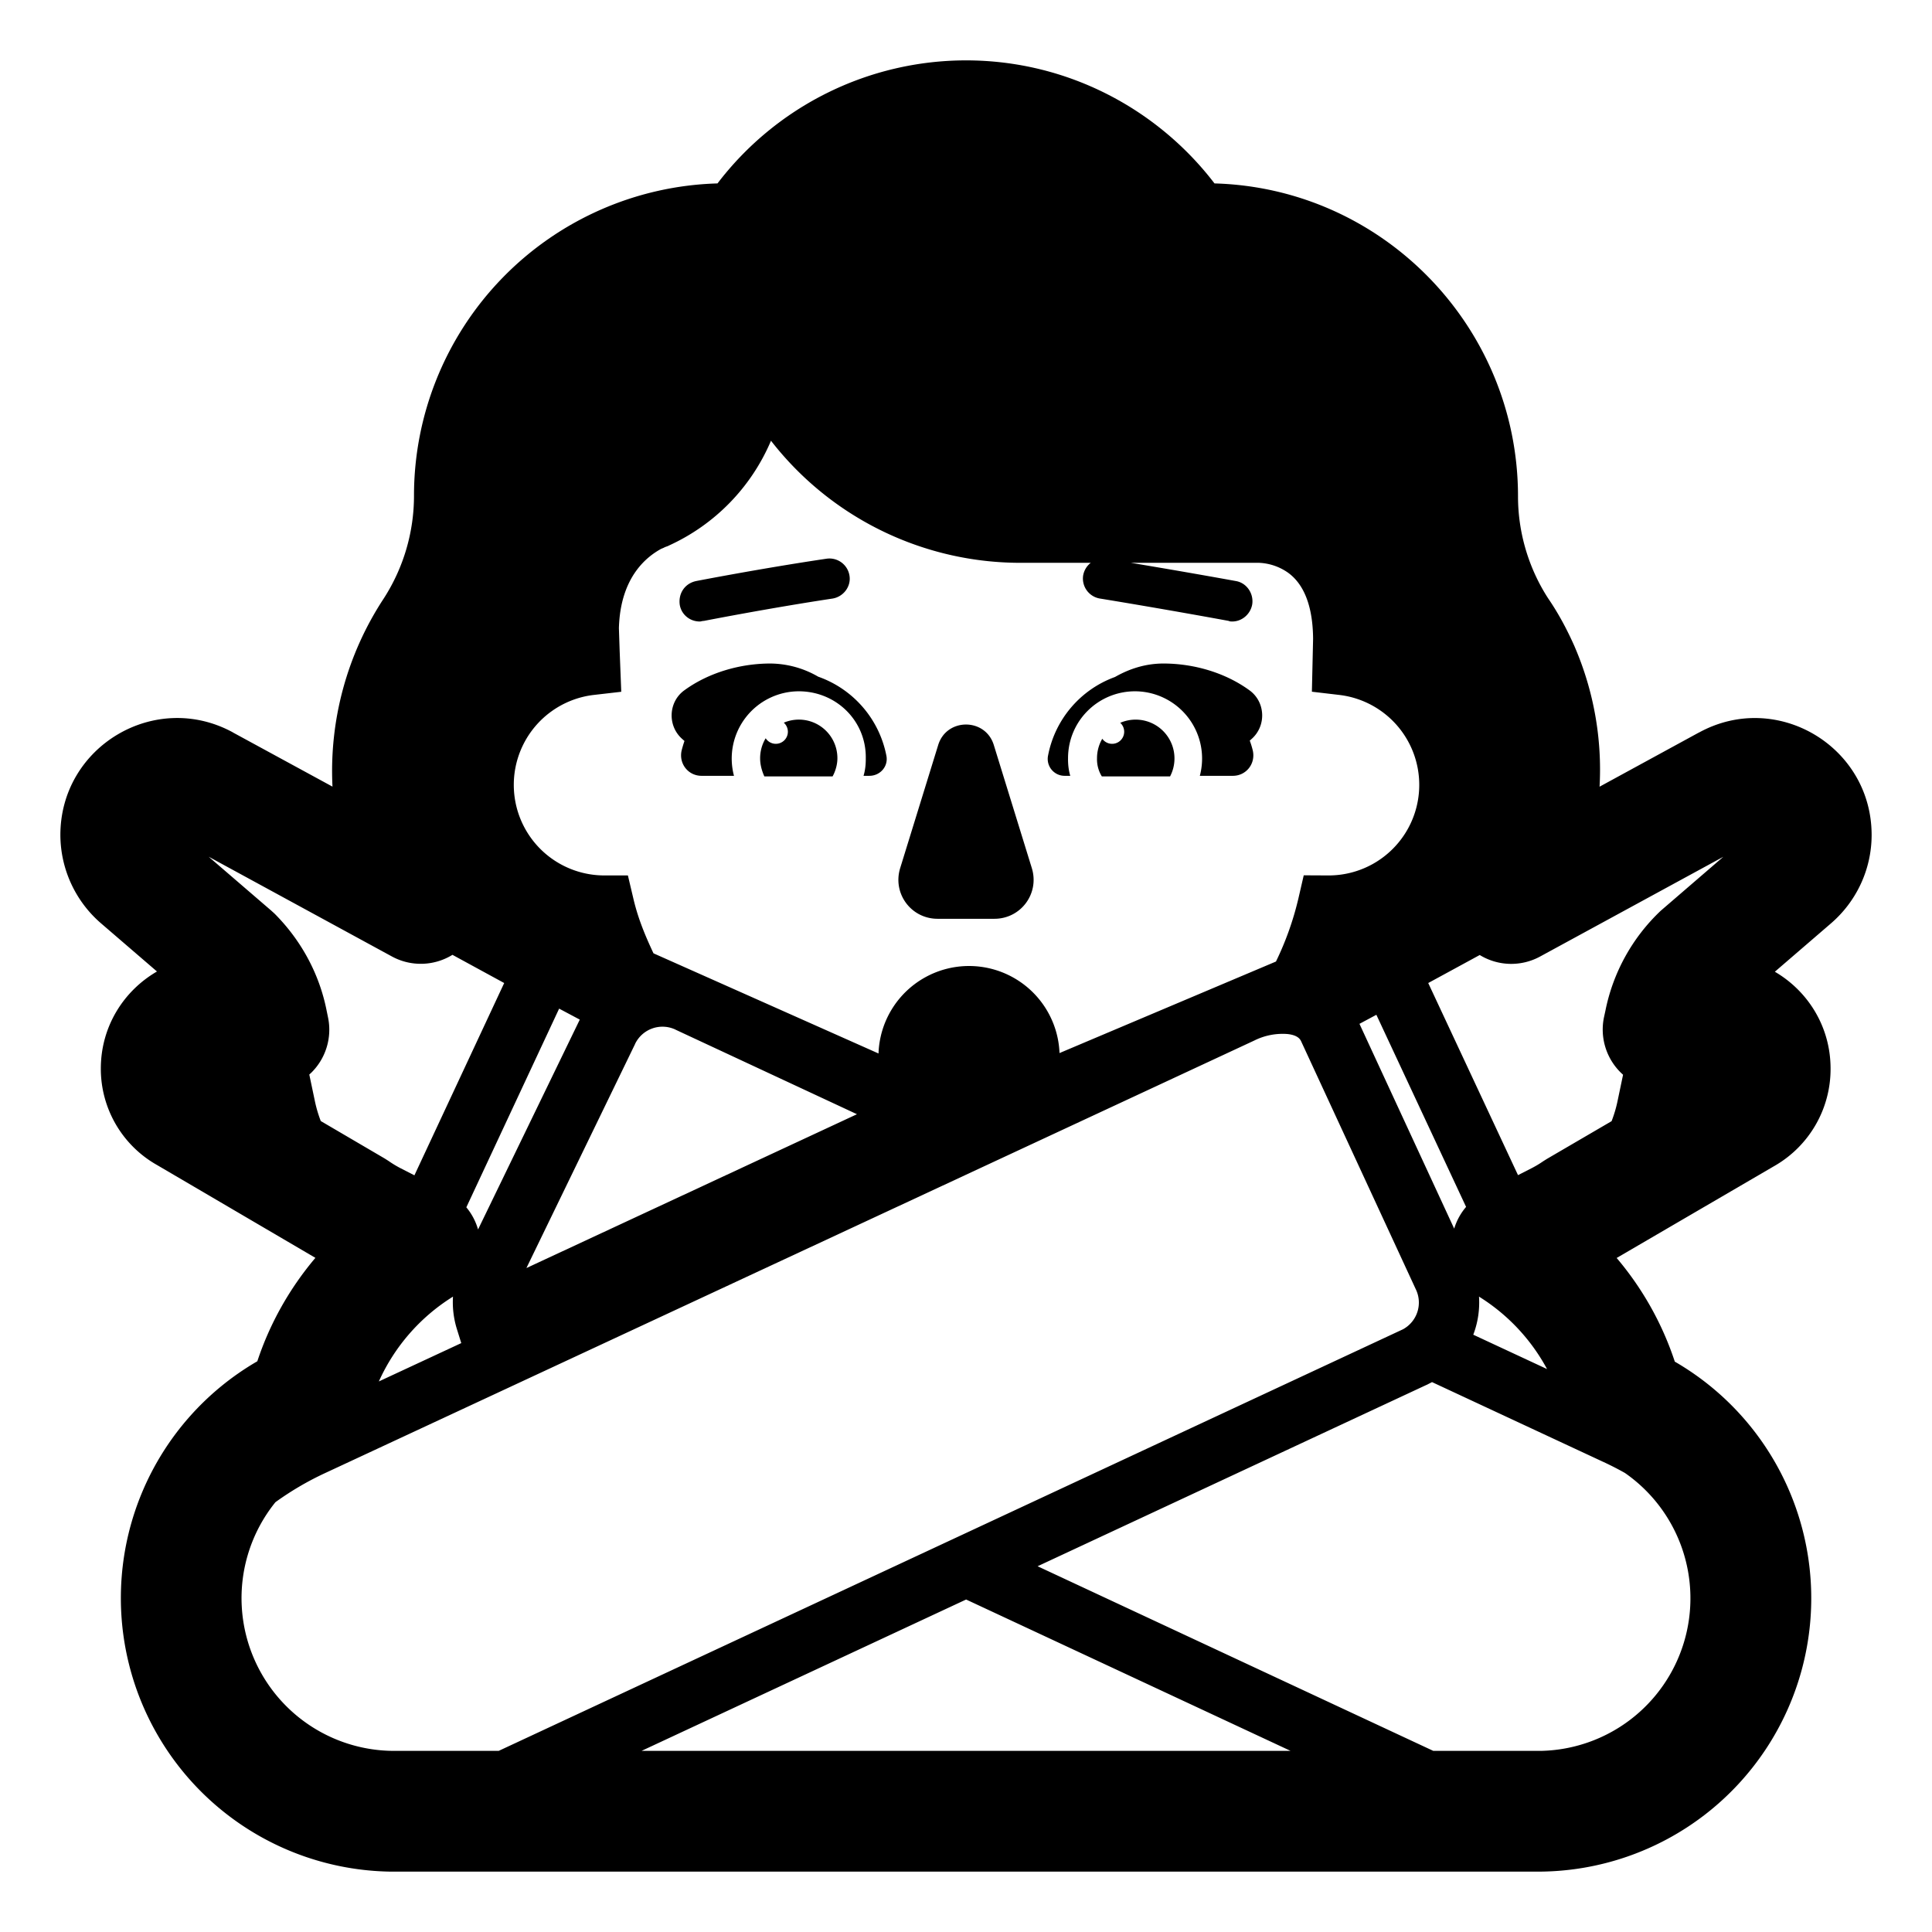 <svg xmlns="http://www.w3.org/2000/svg" width="3em" height="3em" viewBox="0 0 32 32"><g fill="currentColor"><path d="m14.91 14.378l.63-2.04c.14-.45.78-.45.92 0l.63 2.04c.13.42-.18.84-.62.84h-.94c-.44 0-.75-.42-.62-.84m-3.65-4.354c.03.16.17.27.33.27q.013 0 .028-.004a.2.2 0 0 1 .042-.006s1.07-.21 2.13-.37c.18-.03.31-.2.28-.38a.336.336 0 0 0-.38-.28c-1.08.16-2.16.37-2.16.37c-.19.04-.3.21-.27.4m2.292 1.184a1.6 1.6 0 0 0-.792-.218c-.5 0-1.02.15-1.42.44c-.27.19-.29.59-.04.81l.037.033a2 2 0 0 0-.047.157c-.05.22.11.42.33.42h.537a1.114 1.114 0 0 1 1.073-1.4c.62 0 1.12.49 1.11 1.11q.002.16-.037.29h.097c.18 0 .32-.16.28-.34a1.74 1.74 0 0 0-1.128-1.302m4.916.005c.241-.138.51-.223.802-.223c.5 0 1.02.15 1.42.44c.27.19.29.59.04.81l-.03.027q.03.08.05.163c.05.22-.11.42-.33.42h-.547a1.114 1.114 0 0 0-1.073-1.4c-.61 0-1.11.49-1.11 1.11q-.002.16.037.29h-.087a.28.28 0 0 1-.28-.34a1.73 1.73 0 0 1 1.108-1.297"/><path d="M13.87 12.56a.638.638 0 0 0-.888-.59a.2.2 0 0 1-.132.35a.2.2 0 0 1-.168-.092a.64.64 0 0 0-.092.332c0 .11.03.21.07.3h1.13c.05-.09.08-.2.08-.3m4.685-.588a.643.643 0 0 1 .825.888h-1.13a.54.54 0 0 1-.08-.3a.64.64 0 0 1 .087-.324a.2.2 0 0 0 .363-.116a.2.2 0 0 0-.065-.148"/><path d="m26.494 13.03l1.645-.897h.002c1.288-.706 2.859.23 2.859 1.697c0 .566-.25 1.102-.678 1.468l-.001.001l-.924.796c.545.318.923.908.923 1.605a1.85 1.85 0 0 1-.918 1.605l-.002.001l-2.623 1.53c.423.499.753 1.08.963 1.717A4.528 4.528 0 0 1 25.5 31H6.49q-.053 0-.105-.002a4.532 4.532 0 0 1-2.123-8.451c.21-.635.54-1.214.962-1.713l-2.622-1.537A1.83 1.83 0 0 1 1.67 17.7c0-.7.381-1.291.93-1.609l-.92-.792A1.94 1.94 0 0 1 1 13.83c0-1.467 1.57-2.403 2.86-1.698v.001l1.647.896a5.2 5.2 0 0 1 .847-3.113a3.14 3.14 0 0 0 .503-1.706a5.175 5.175 0 0 1 5.027-5.172A5.18 5.18 0 0 1 16 1c1.678 0 3.174.806 4.116 2.038c2.793.078 5.027 2.38 5.027 5.184c0 .597.175 1.189.5 1.69c.18.263.32.532.438.798l.004.01a5.14 5.14 0 0 1 .409 2.31m-2.408 7.32a1 1 0 0 1 .197-.36l-1.486-3.182l-.28.15zM9.603 16.888l-.342-.182l-1.537 3.291a1 1 0 0 1 .194.367zm-4.459.89l-.021.02l.09.428q.036.176.1.342l1.058.62l.063.04q.09.063.188.115l.242.124l1.487-3.185l-.857-.467a1 1 0 0 1-1.003.027L3.456 14.19l1.036.892l.055.05c.431.432.742.987.864 1.612l.022.107a1 1 0 0 1-.289.928m20.478 1.416l1.071-.625q.065-.167.101-.344l.089-.425l-.026-.024a1 1 0 0 1-.29-.928l.023-.105a3.12 3.12 0 0 1 .918-1.66l1.036-.893l-3.035 1.652a1 1 0 0 1-1-.025l-.853.464l1.487 3.182l.235-.12q.096-.05.182-.11zM7.64 22.246l-.071-.228a1.5 1.5 0 0 1-.066-.542l-.014.009a3.2 3.2 0 0 0-1.214 1.396zM6.49 29h1.77l14.978-6.983a.504.504 0 0 0 .214-.659l-.003-.006l-1.9-4.109c-.021-.043-.07-.099-.222-.116a1.05 1.05 0 0 0-.547.105l-.006.003l-15.405 7.171a5 5 0 0 0-.807.475a2.53 2.53 0 0 0 1.89 4.118h.016zm17.14-6.062h-.002l-6.442 3.004L23.74 29h1.784a2.528 2.528 0 0 0 1.39-4.603a5 5 0 0 0-.315-.163l-2.88-1.342zm-7.628 3.555L10.626 29h10.75zm9.622-3.817a3.2 3.2 0 0 0-1.113-1.191l-.014-.01a1.5 1.5 0 0 1-.095.632zM10.52 17.29l-.003.006l-1.798 3.707l5.475-2.548l-3-1.398l-.005-.003a.504.504 0 0 0-.67.236m.559-8.253l-.025.011l-.023.008l-.003.001l-.025.01L11 9.07l-.05.021c-.207.114-.675.438-.699 1.314l.012.36v.003l.027.69l-.461.053A1.5 1.5 0 0 0 10 14.5h.4l.091.385c.07.299.176.572.333.905l3.727 1.659a1.5 1.5 0 0 1 2.998-.007l3.585-1.516a5 5 0 0 0 .37-1.038l.09-.39l.399.002H22a1.5 1.5 0 0 0 .18-2.99l-.451-.053l.02-.878c-.006-.687-.24-.966-.413-1.092a.9.9 0 0 0-.482-.165h-2.123c.98.163 1.739.302 1.739.302c.18.03.3.21.27.39c-.03.16-.17.28-.33.28c-.02 0-.04 0-.06-.01c0 0-.97-.18-2.13-.37a.336.336 0 0 1-.28-.38a.34.34 0 0 1 .126-.212h-1.16A5.23 5.23 0 0 1 12.77 7.3a3.34 3.34 0 0 1-1.691 1.736"/></g></svg>